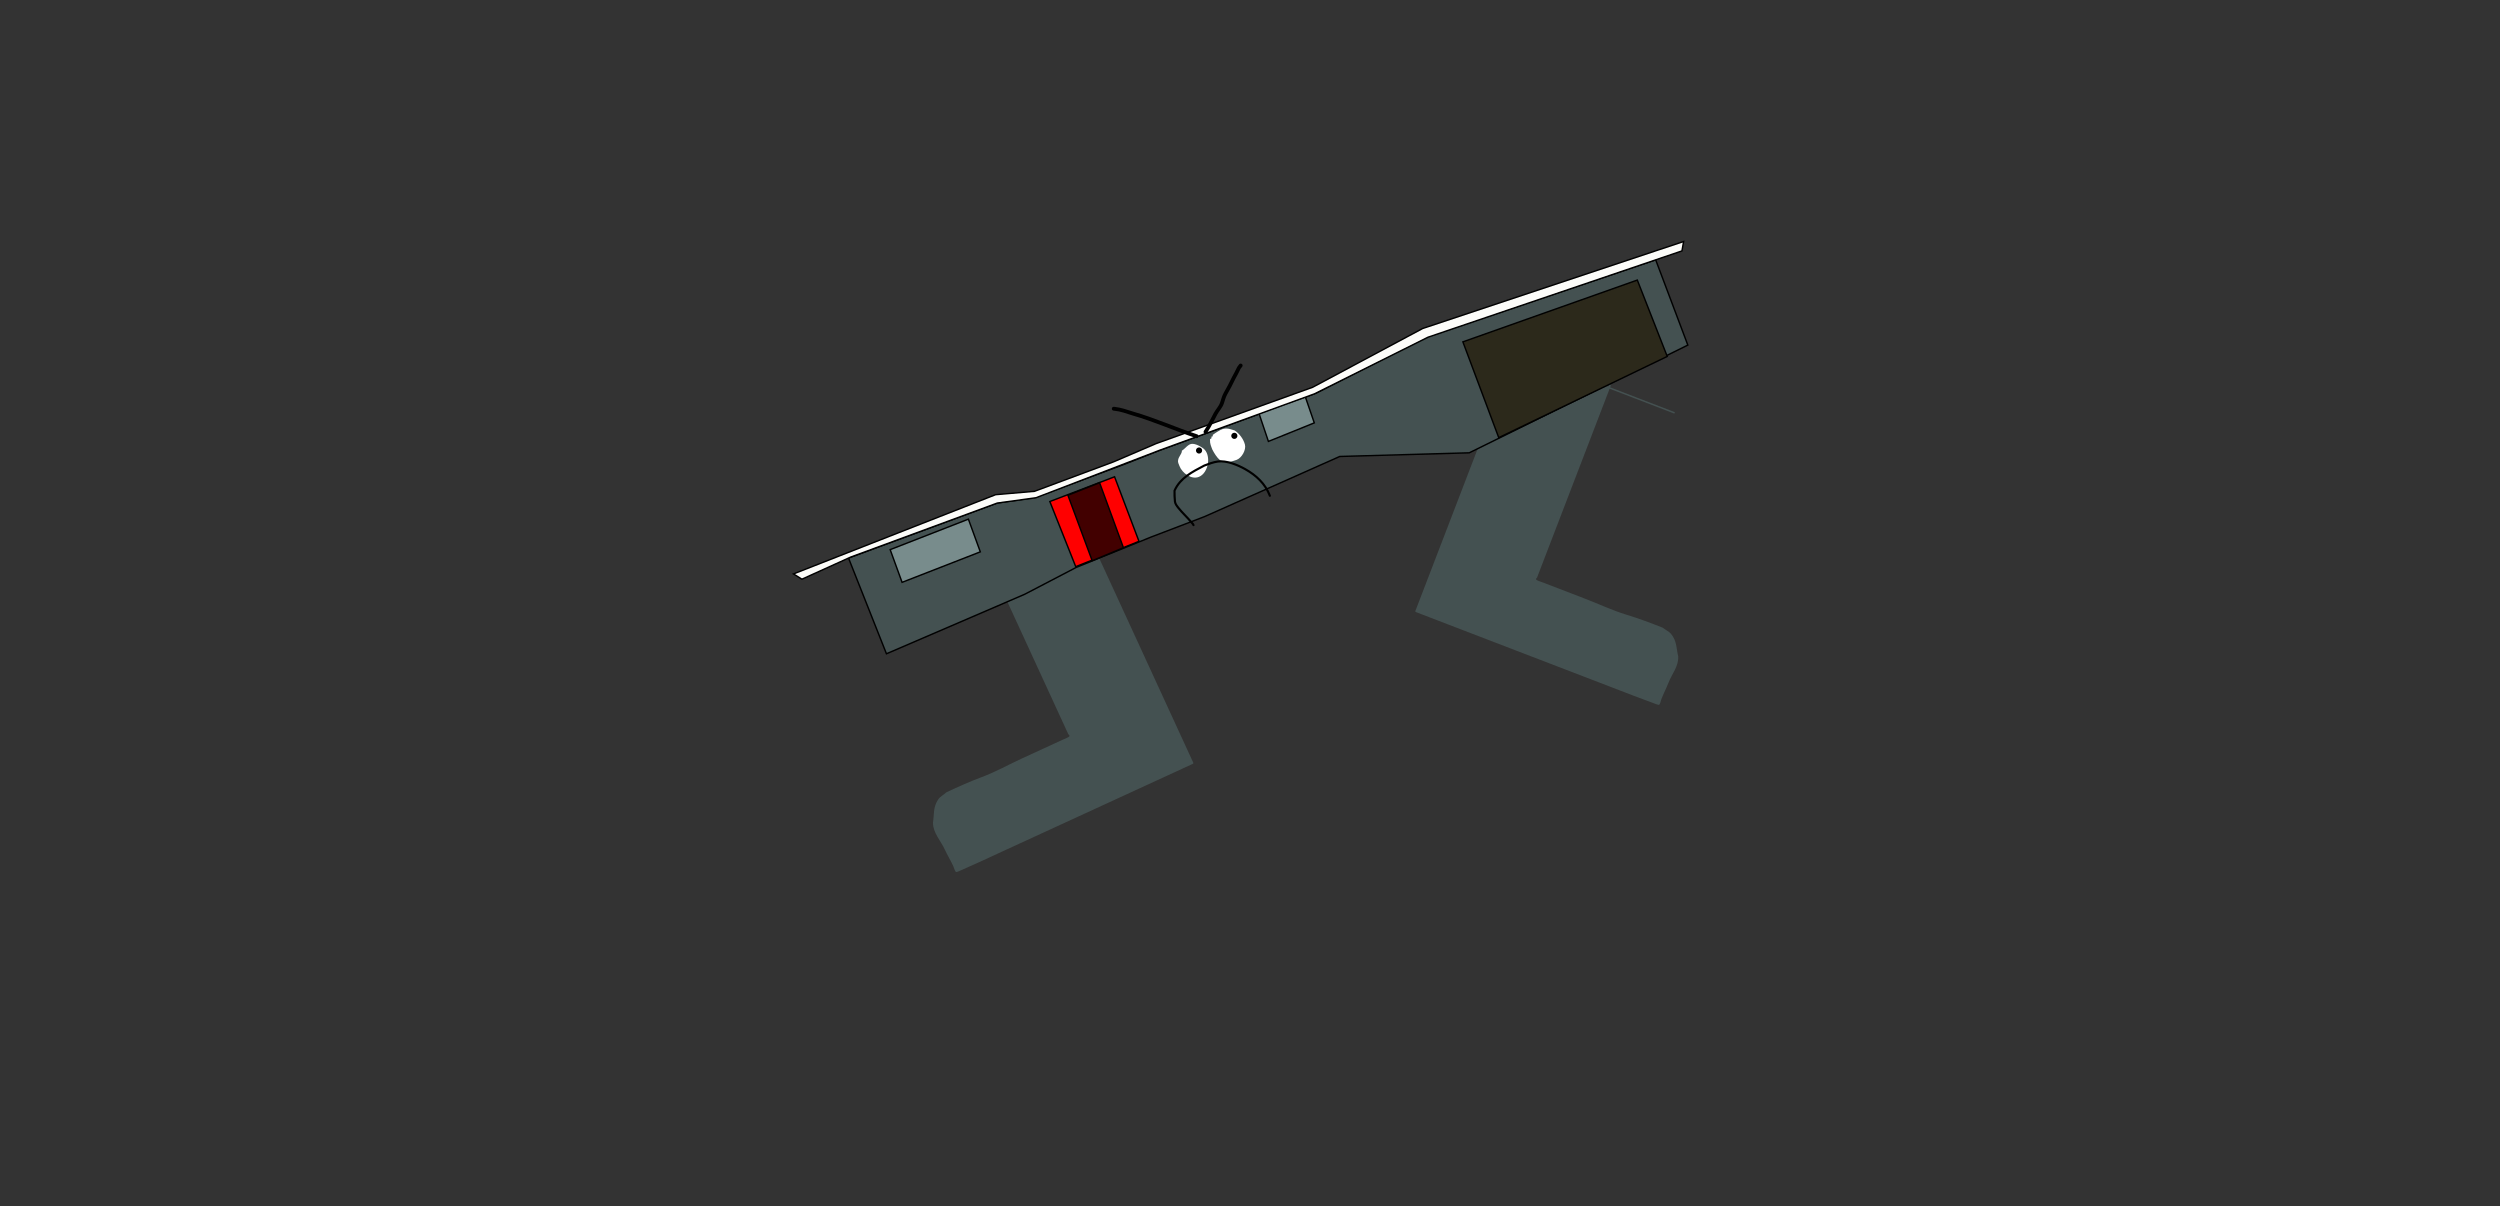 <svg version="1.1" xmlns="http://www.w3.org/2000/svg" xmlns:xlink="http://www.w3.org/1999/xlink" width="1733.093" height="836.336" viewBox="0,0,1733.093,836.336"><rect x="0" y="0" width="1733.093" height="836.336" fill="#333333" stroke="none"/><g transform="translate(546.547,238.168)"><g data-paper-data="{&quot;isPaintingLayer&quot;:true}" fill-rule="nonzero" stroke-linejoin="miter" stroke-miterlimit="10" stroke-dasharray="" stroke-dashoffset="0" style="mix-blend-mode: normal"><path d="M614.635,47.611l-0.341,0.427l-0.033,0.545c-0.244,-0.094 -0.487,-0.187 -0.731,-0.281c-8.809,-3.384 -17.617,-6.768 -26.425,-10.152c-5.94,-2.282 -11.88,-4.564 -17.819,-6.846c-1.964,5.112 -3.928,10.225 -5.892,15.337c-2.528,6.581 -5.057,13.163 -7.585,19.744c-2.594,6.753 -5.189,13.506 -7.783,20.259c-2.613,6.802 -5.227,13.604 -7.84,20.407c-2.613,6.802 -5.227,13.604 -7.84,20.407c-2.613,6.802 -5.227,13.604 -7.84,20.407c-1.448,3.769 -2.896,7.538 -4.344,11.307c-0.373,0.972 -0.747,1.943 -1.12,2.915c-0.195,0.508 -1.07,0.9 -0.727,1.465c0.437,0.721 3.609,1.657 4.371,1.95c9.789,3.761 19.579,7.522 29.368,11.283c9.541,3.665 19.124,8.227 28.898,11.185c8.613,2.618 16.636,5.643 25.09,8.981c1.792,1.489 4.319,2.514 5.776,4.251c4.272,5.092 3.68,10.468 5.006,15.537c0.521,6.803 -4.414,12.386 -6.674,18.268c-1.518,3.897 -3.53,7.716 -5.053,11.678c-0.212,0.553 -0.786,3.711 -1.685,3.795c-0.43,0.04 -2.785,-0.849 -3.359,-1.056c-9.854,-3.555 -19.609,-7.403 -29.39,-11.161c-9.586,-3.683 -19.172,-7.365 -28.758,-11.048c-9.802,-3.766 -19.603,-7.531 -29.405,-11.297c-9.457,-3.633 -18.913,-7.266 -28.37,-10.899c-9.096,-3.495 -18.193,-6.989 -27.289,-10.484c-7.033,-2.702 -14.066,-5.404 -21.099,-8.106l-0.616,-0.237c-0.243,-0.093 -0.379,-0.213 -0.454,-0.329c-0.083,-0.114 -0.125,-0.257 -0.06,-0.426c2.24,-5.83 4.48,-11.661 6.72,-17.491c2.613,-6.802 5.227,-13.604 7.84,-20.407c2.57,-6.689 5.139,-13.377 7.709,-20.066c2.522,-6.565 5.045,-13.131 7.567,-19.696c2.613,-6.802 5.227,-13.604 7.84,-20.407c2.578,-6.712 5.157,-13.423 7.735,-20.135c2.518,-6.553 5.035,-13.106 7.553,-19.659c2.542,-6.616 5.084,-13.233 7.626,-19.849c2.443,-6.359 4.886,-12.719 7.33,-19.078c0.341,-0.888 0.682,-1.776 1.024,-2.664l0.164,-0.428c0.065,-0.169 0.192,-0.246 0.329,-0.276c0.133,-0.037 0.314,-0.034 0.557,0.059c8.401,3.228 16.803,6.455 25.204,9.683c9.474,3.64 18.949,7.28 28.423,10.92c3.342,1.284 6.684,2.568 10.025,3.852c0.151,-0.394 0.303,-0.788 0.454,-1.182c0,0 0.187,-0.486 0.887,-0.217c0.7,0.269 0.513,0.755 0.513,0.755c-0.151,0.394 -0.303,0.788 -0.454,1.182c5.94,2.282 11.88,4.564 17.819,6.846c8.809,3.384 17.617,6.768 26.425,10.152c0.141,0.054 0.282,0.108 0.422,0.162c0.103,0.039 0.205,0.079 0.308,0.118z" fill="#445151" stroke="none" stroke-width="0.5" stroke-linecap="butt"/><path d="M89.011,156.957c0.137,-0.063 0.274,-0.126 0.411,-0.189c8.573,-3.943 17.145,-7.887 25.718,-11.83c5.781,-2.659 11.562,-5.318 17.342,-7.977c-0.184,-0.4 -0.368,-0.8 -0.552,-1.2c0,0 -0.227,-0.493 0.455,-0.807c0.681,-0.313 0.908,0.18 0.908,0.18c0.184,0.4 0.368,0.8 0.552,1.2c3.252,-1.496 6.505,-2.992 9.757,-4.488c9.221,-4.241 18.442,-8.483 27.662,-12.724c8.176,-3.761 16.353,-7.522 24.529,-11.283c0.237,-0.109 0.418,-0.12 0.555,-0.089c0.141,0.024 0.274,0.098 0.353,0.269l0.2,0.434c0.415,0.902 0.829,1.803 1.244,2.705c2.969,6.455 5.939,12.911 8.908,19.366c3.089,6.716 6.179,13.433 9.268,20.149c3.06,6.652 6.12,13.304 9.18,19.956c3.134,6.813 6.268,13.626 9.402,20.439c3.176,6.905 6.352,13.81 9.529,20.715c3.066,6.665 6.131,13.329 9.197,19.994c3.123,6.79 6.246,13.579 9.37,20.369c3.176,6.905 6.352,13.81 9.529,20.715c2.722,5.918 5.445,11.837 8.167,17.755c0.079,0.171 0.048,0.321 -0.026,0.443c-0.065,0.124 -0.192,0.255 -0.429,0.363l-0.6,0.276c-6.845,3.148 -13.689,6.297 -20.534,9.445c-8.853,4.072 -17.706,8.145 -26.559,12.217c-9.203,4.234 -18.407,8.467 -27.61,12.701c-9.539,4.388 -19.078,8.776 -28.618,13.164c-9.329,4.291 -18.659,8.583 -27.988,12.874c-9.519,4.379 -19.005,8.849 -28.614,13.022c-0.56,0.243 -2.854,1.28 -3.289,1.261c-0.91,-0.041 -1.742,-3.279 -2,-3.84c-1.85,-4.023 -4.181,-7.872 -6.021,-11.826c-2.747,-5.971 -8.156,-11.497 -8.184,-18.561c0.92,-5.309 -0.11,-10.841 3.768,-16.323c1.323,-1.87 3.778,-3.057 5.457,-4.688c8.221,-3.879 16.033,-7.411 24.472,-10.552c9.577,-3.551 18.832,-8.752 28.117,-13.023c9.527,-4.382 19.055,-8.765 28.582,-13.147c0.742,-0.341 3.852,-1.47 4.233,-2.237c0.299,-0.602 -0.612,-0.964 -0.849,-1.479c-0.454,-0.986 -0.907,-1.973 -1.361,-2.959c-1.76,-3.826 -3.52,-7.652 -5.28,-11.478c-3.176,-6.905 -6.352,-13.81 -9.529,-20.715c-3.176,-6.905 -6.352,-13.81 -9.529,-20.715c-3.176,-6.905 -6.352,-13.81 -9.529,-20.715c-3.153,-6.855 -6.306,-13.71 -9.46,-20.565c-3.073,-6.681 -6.146,-13.361 -9.219,-20.042c-2.387,-5.19 -4.774,-10.379 -7.161,-15.569c-5.781,2.659 -11.562,5.318 -17.342,7.977c-8.573,3.943 -17.145,7.887 -25.718,11.83c-0.237,0.109 -0.474,0.218 -0.711,0.327l-0.077,-0.562l-0.377,-0.424c0.1,-0.046 0.2,-0.092 0.3,-0.138z" data-paper-data="{&quot;index&quot;:null}" fill="#445151" stroke="none" stroke-width="0.5" stroke-linecap="butt"/><path d="M-546.547,598.168v-836.336h1733.093v836.336z" fill="none" stroke="#f00000" stroke-width="0" stroke-linecap="butt"/><path d="M-546.547,598.168v-836.336h1733.093v836.336z" fill="none" stroke="#f00000" stroke-width="0" stroke-linecap="butt"/><g><path d="M41.685,148.708l103.009,-38.126l26.351,-3.884l61.467,-22.87l23.848,-9.422l109.553,-40.085l75.875,-38.582l159.437,-53.812l22.289,59.137l-151.516,74.677l-89.803,2.538l-93.71,41.685l-36.972,14.128l-52.077,21.137l-35.592,18.549l-95.876,41.276z" fill="#445151" stroke="#000000" stroke-width="1" stroke-linecap="round"/><path d="M124.782,121.722l8.253,22.671l-54.231,21.133l-8.253,-22.671z" fill="#788c8c" stroke="#000000" stroke-width="1" stroke-linecap="round"/><path d="M199.186,154.674l-17.956,-45.176l44.878,-17.149l16.926,44.747z" fill="#ff0000" stroke="#000000" stroke-width="1" stroke-linecap="round"/><path d="M210.591,150.533l-16.811,-45.353l21.946,-8.732l16.53,45.071z" fill="#420000" stroke="#000000" stroke-width="1" stroke-linecap="round"/><path d="M358.355,36.923l6.209,18.061l-31.803,12.845l-6.52,-19.328z" fill="#788c8c" stroke="#000000" stroke-width="1" stroke-linecap="round"/><path d="M364.673,34.855l-107.277,39.088l-85.769,32.948l-26.824,3.67l-101.513,37.405l-33.925,15.388l-5.854,-3.651l140.138,-54.936l26.984,-2.346l54.797,-20.42l29.457,-12.642l108.545,-39.054l76.254,-40.741l180.907,-60.298l-1.152,6.501l-176.051,59.828z" fill="#fcfcf9" stroke="#000000" stroke-width="1" stroke-linecap="round"/><path d="M492.433,65.213l-24.853,-66.395l120.911,-42.836l20.748,52.941z" fill="#2c291b" stroke="#000000" stroke-width="1" stroke-linecap="round"/><path d="M274.164,73.235c1.208,-1.114 2.449,-2.41 3.867,-3.233c2.713,-1.576 7.313,1.041 9.466,2.575c5.991,4.458 3.828,17.274 -3.023,19.876c-5.209,2.04 -11.545,-2.767 -13.353,-7.511c-0.554,-1.454 -1.326,-2.72 -0.943,-4.274c0.372,-2.189 2.15,-3.729 2.573,-5.77l-0.044,-0.562c0.467,-0.359 1.012,-0.69 1.457,-1.1z" data-paper-data="{&quot;noHover&quot;:false,&quot;origItem&quot;:[&quot;Path&quot;,{&quot;applyMatrix&quot;:true,&quot;segments&quot;:[[[229.35501,157.92432],[0.52811,-0.15767],[0,0]],[[229.20712,158.42873],[0,0],[-1.04988,1.64122]],[[225.0549,162.58678],[1.05503,-1.7871],[-0.85319,1.22984]],[[224.45686,166.61429],[0.00131,-1.45434],[-0.00429,4.74595]],[[233.564,177.57857],[-5.23018,0.04346],[6.85057,0.0143]],[[242.79106,161.30681],[3.74405,5.89197],[-1.36874,-2.05783]],[[235.42012,155.92218],[2.89498,-0.47075],[-1.5125,0.24595]],[[230.98633,157.45313],[1.42679,-0.56949],[-0.52484,0.20949]]],&quot;closed&quot;:true}],&quot;index&quot;:null}" fill="#ffffff" stroke="none" stroke-width="0" stroke-linecap="butt"/><path d="M292.939,65.963c0.692,-0.406 0.288,-1.102 0.288,-1.102c-0.088,-0.076 -0.124,-0.169 -0.117,-0.276c0.041,-0.015 0.085,-0.028 0.132,-0.039l0.231,0.031c0,0 0.804,-0.039 0.769,-0.84c-0.007,-0.166 -0.047,-0.297 -0.106,-0.399c1.233,-1.004 3.211,-2.144 3.695,-2.455c4.391,-2.826 6.775,-2.248 11.539,-0.642c3.278,2.138 6.092,5.933 7.11,9.748c0.989,3.704 -2.22,9.321 -5.76,10.635c-3.098,1.184 -8.516,2.675 -11.498,0.218c-2.212,-1.823 -3.987,-4.796 -5.299,-7.287c-0.862,-2.262 -1.782,-4.24 -1.637,-6.688c0.015,-0.251 0.022,-0.529 0.045,-0.799c0.165,0.047 0.369,0.036 0.607,-0.103z" data-paper-data="{&quot;noHover&quot;:false,&quot;origItem&quot;:[&quot;Path&quot;,{&quot;applyMatrix&quot;:true,&quot;segments&quot;:[[[249.26676,157.24113],[0.12858,0.09604],[-0.11004,0.22845]],[[248.96247,157.92153],[0.09682,-0.21419],[-0.94423,2.08886]],[[248.1697,164.28197],[0.00237,-2.26322],[0.31434,2.61337]],[[250.35326,172.3768],[-1.32376,-2.32987],[1.78452,3.14081]],[[260.42115,176.00714],[-3.10005,0],[3.53033,0.03398]],[[268.96134,168.67531],[-0.37245,3.56415],[0.38361,-3.67091]],[[266.01648,157.84113],[2.14934,2.96105],[-3.62451,-2.99176]],[[255.77444,154.56473],[4.77728,-1.00295],[-0.52659,0.11055]],[[251.74409,155.46813],[1.41162,-0.46564],[0.01755,0.10881]],[[251.70409,155.85146],[0.04915,-0.14744],[-0.23717,0.71151]],[250.7554,156.3258],[[250.564,156.22143],[0,0],[-0.0438,-0.00609]],[[250.43643,156.21136],[0.04127,0.00068],[-0.04231,0.09081]],[[250.44666,156.49099],[-0.05202,-0.09551],[0,0]],[[249.83016,157.35408],[0.7398,-0.1233],[-0.25364,0.04227]]],&quot;closed&quot;:true}],&quot;index&quot;:null}" fill="#ffffff" stroke="none" stroke-width="0" stroke-linecap="butt"/><path d="M282.685,74.902c-0.422,-1.104 0.131,-2.34 1.235,-2.762c1.104,-0.422 2.34,0.131 2.762,1.235c0.422,1.104 -0.131,2.34 -1.235,2.762c-1.104,0.422 -2.34,-0.131 -2.762,-1.235z" data-paper-data="{&quot;index&quot;:null}" fill="#000000" stroke="none" stroke-width="0" stroke-linecap="butt"/><path d="M307.148,64.74c-0.422,-1.104 0.131,-2.34 1.235,-2.762c1.104,-0.422 2.34,0.131 2.762,1.235c0.422,1.104 -0.131,2.34 -1.235,2.762c-1.104,0.422 -2.34,-0.131 -2.762,-1.235z" data-paper-data="{&quot;index&quot;:null}" fill="#000000" stroke="none" stroke-width="0" stroke-linecap="butt"/><path d="M224.24,45.052c0.132,-1.331 1.462,-1.199 1.462,-1.199l0.476,0.047c4.33,0.449 8.835,1.992 12.961,3.328c15.142,4.328 29.337,10.825 44.283,15.733c0,0 1.27,0.417 0.853,1.688c-0.417,1.27 -1.688,0.853 -1.688,0.853c-14.927,-4.902 -29.106,-11.391 -44.228,-15.716c-3.941,-1.276 -8.306,-2.839 -12.445,-3.225l-0.476,-0.047c0,0 -1.331,-0.132 -1.199,-1.462z" data-paper-data="{&quot;index&quot;:null}" fill="#000000" stroke="none" stroke-width="0" stroke-linecap="butt"/><path d="M314.33,14.172c1.067,0.806 0.261,1.873 0.261,1.873l-1.133,1.484c-1.071,2.426 -2.399,4.707 -3.64,7.048c-1.719,3.71 -3.656,7.214 -5.642,10.755c-1.161,2.07 -1.605,4.22 -2.352,6.377c-0.934,2.701 -3.212,5.107 -4.563,7.616c-2.294,4.259 -4.257,8.582 -6.983,12.612c0,0 -0.75,1.107 -1.857,0.358c-1.107,-0.75 -0.358,-1.857 -0.358,-1.857c2.674,-3.946 4.584,-8.192 6.834,-12.364c1.257,-2.33 3.588,-4.748 4.408,-7.264c0.752,-2.306 1.319,-4.604 2.543,-6.797c1.956,-3.503 3.873,-6.959 5.573,-10.626c1.271,-2.401 2.614,-4.744 3.733,-7.22l1.301,-1.736c0,0 0.806,-1.067 1.873,-0.261z" data-paper-data="{&quot;index&quot;:null}" fill="#000000" stroke="none" stroke-width="0" stroke-linecap="butt"/><path d="M281.185,126.522c-0.662,0.353 -1.015,-0.309 -1.015,-0.309l-0.341,-0.656c-0.409,-0.414 -0.789,-0.856 -1.158,-1.306c-2.819,-3.466 -6.18,-6.391 -8.988,-9.969c-1.028,-1.31 -2.261,-2.968 -2.462,-4.713c-0.287,-2.486 -0.341,-5.219 -0.278,-7.747c3.998,-9.171 12.584,-13.493 21.101,-17.945c3.149,-1.202 6.216,-2.395 9.566,-2.85c6.179,-0.84 14.159,2.424 19.403,5.367c7.845,4.409 14.183,10.299 17.464,18.854c0,0 0.268,0.701 -0.433,0.968c-0.701,0.268 -0.968,-0.433 -0.968,-0.433c-3.131,-8.225 -9.267,-13.855 -16.797,-18.081c-4.923,-2.766 -12.645,-6.027 -18.461,-5.19c-3.211,0.462 -6.129,1.587 -9.158,2.732c-8.085,4.235 -16.293,8.301 -20.252,16.901c-0.01,2.396 0.094,4.915 0.305,7.265c0.129,1.43 1.317,2.887 2.15,3.943c2.812,3.569 6.124,6.5 8.968,9.945c0.387,0.472 0.789,0.932 1.21,1.374l0.452,0.834c0,0 0.353,0.662 -0.309,1.015z" fill="#000000" stroke="none" stroke-width="0.5" stroke-linecap="butt"/></g></g></g></svg><!--rotationCenter:866.546545:418.1681699999996-->